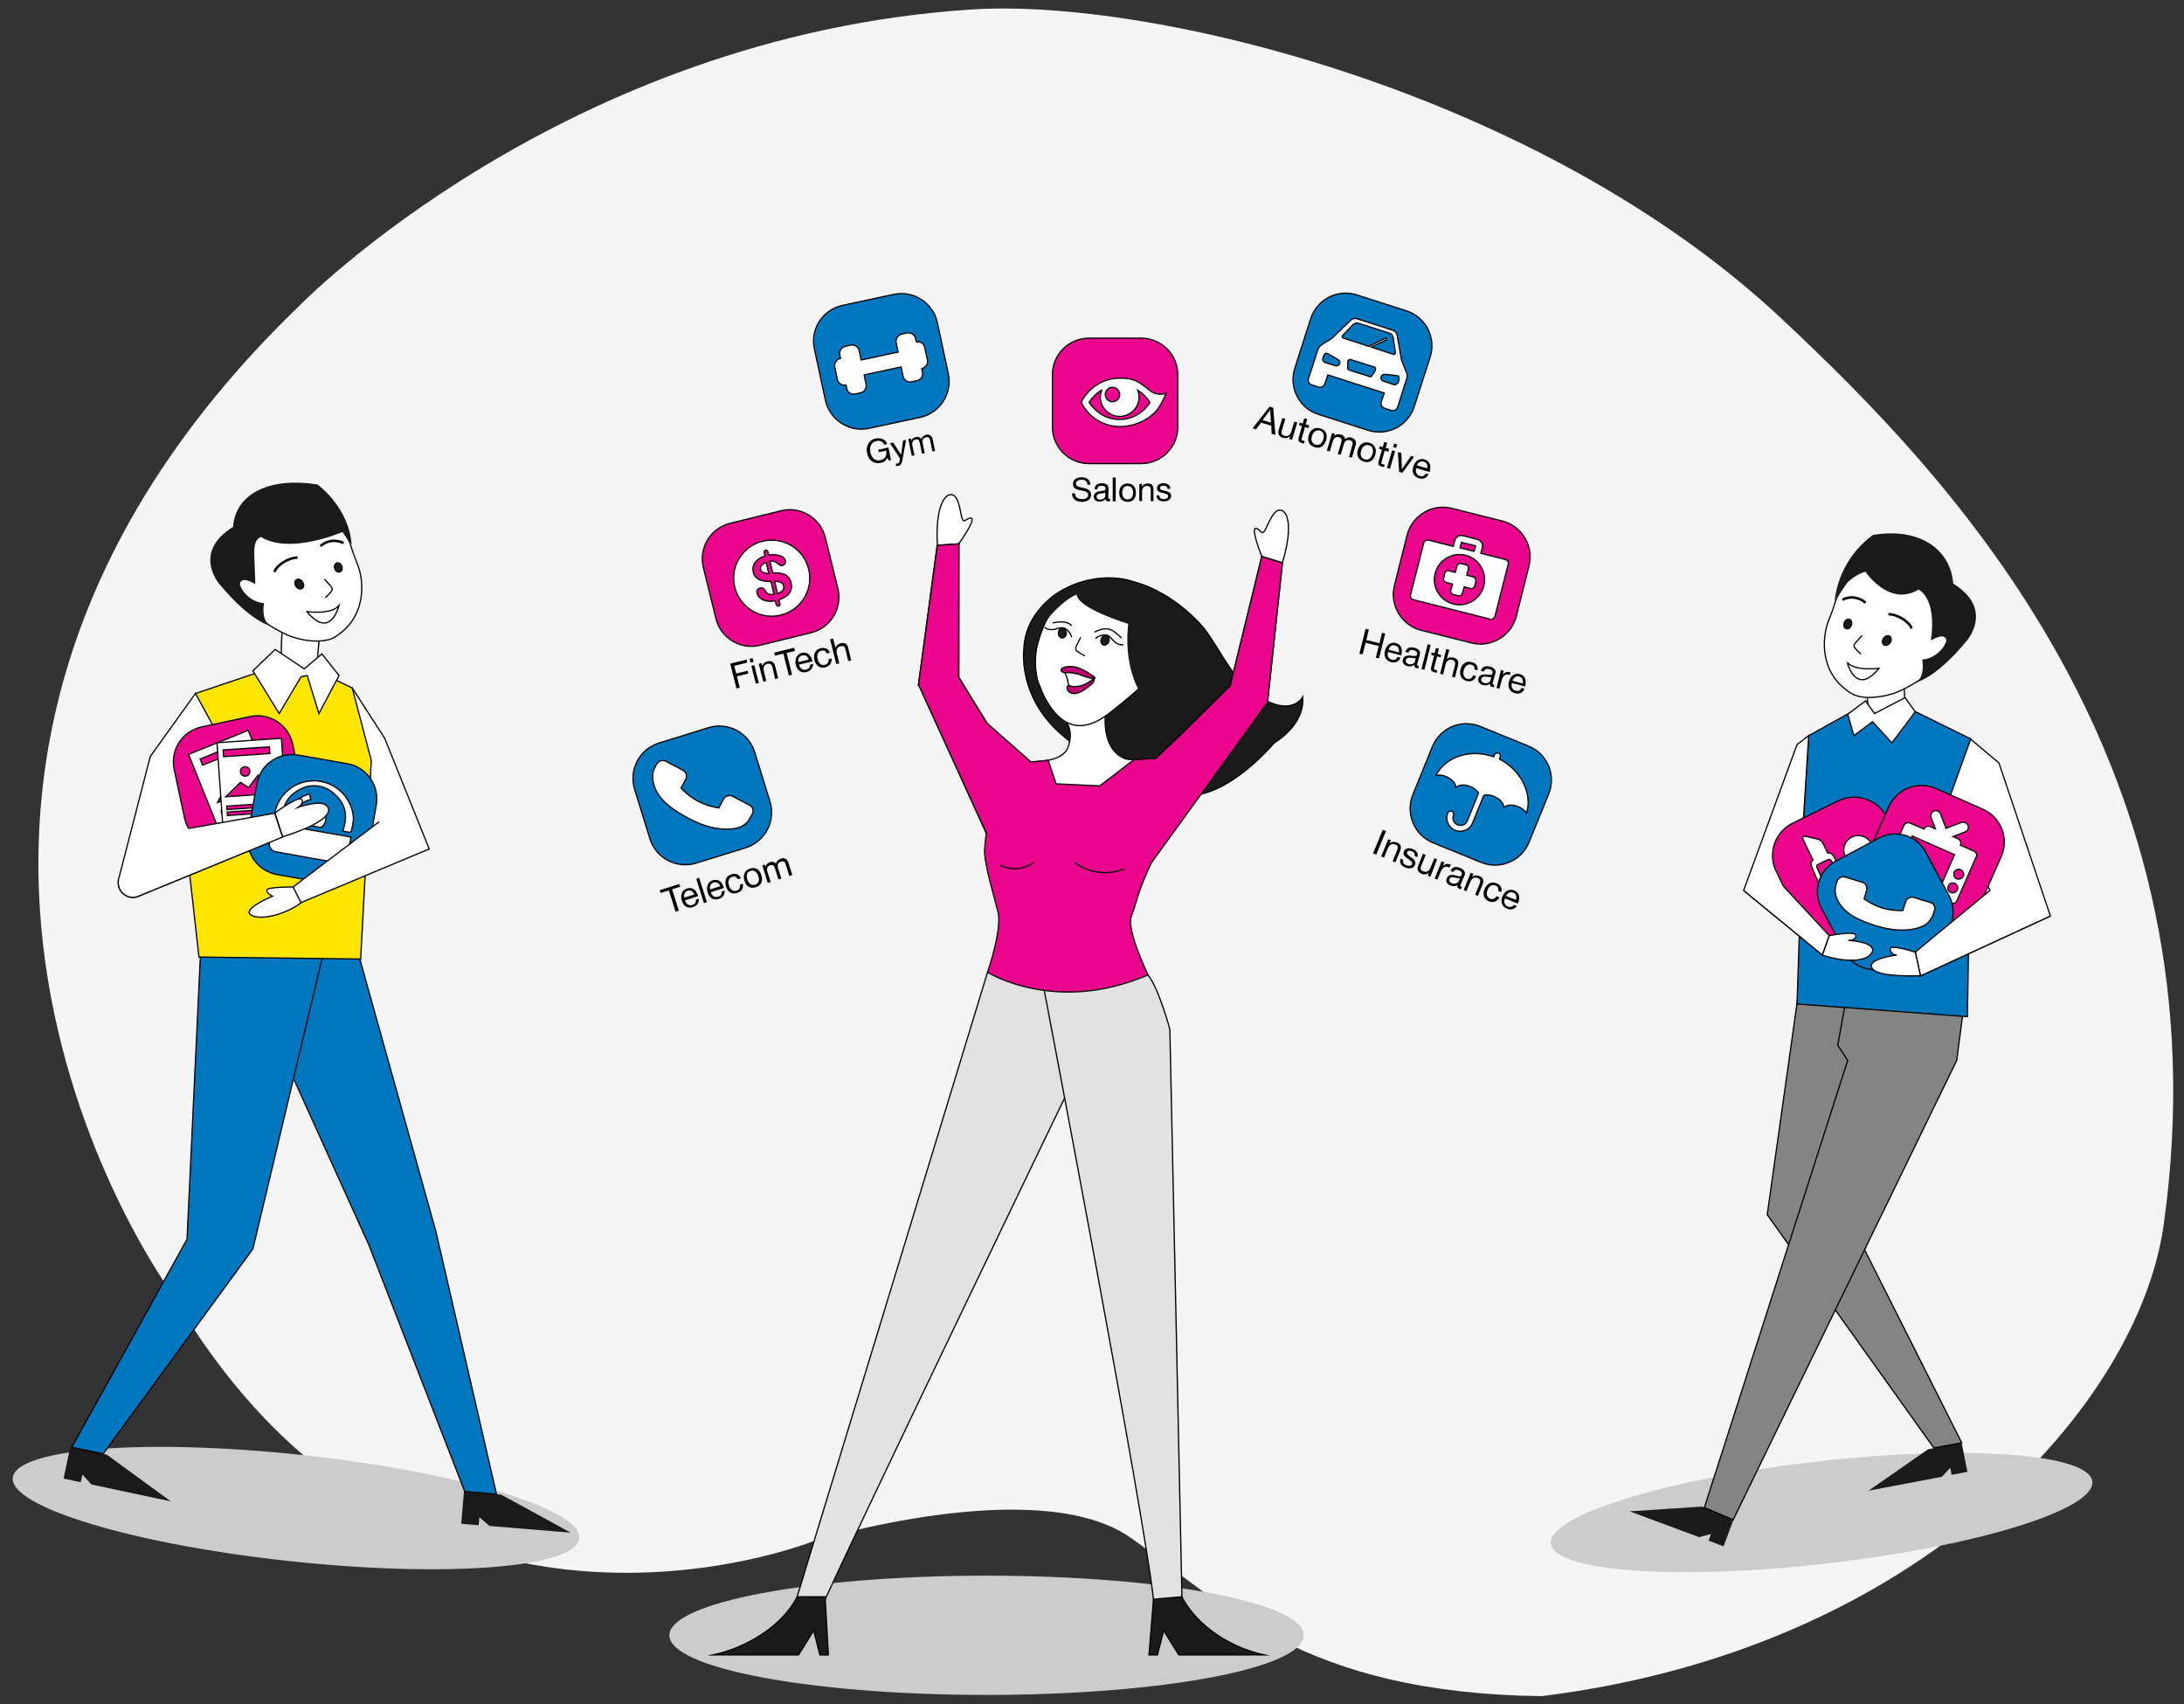 <svg version="1.1" id="Layer_1" xmlns="http://www.w3.org/2000/svg" x="0" y="0" viewBox="0 0 879.3 686" xml:space="preserve"><rect x="0" y="0" width="879.3" height="686" fill="#333333" stroke="none"/><style>.st1{fill:#ccc}.st2,.st3{fill:#0077bf;stroke:#000;stroke-width:.5;stroke-miterlimit:10}.st3{fill:#fff}.st4{enable-background:new}.st5{fill:#eb058c;stroke:#000;stroke-width:.5;stroke-miterlimit:10}.st6{fill:#1a1a1a}.st10,.st11,.st12,.st13,.st8,.st9{fill:#fff;stroke:#000;stroke-miterlimit:10}.st10,.st11,.st12,.st13,.st9{fill:#1a1a1a;stroke-width:.5}.st10,.st11,.st12,.st13{fill:none}.st11,.st12,.st13{fill:#848484}.st12,.st13{fill:#e2e2e2}.st13{fill:#c10072}</style><path d="M620.6 682.7C773.9 663.8 861 564.9 871.1 493.1c26-185-85.5-300.9-154-365C619.6 36.9 463.6-.8 391.4 3.8c-164.9 10.6-270.6 119-270.6 119C-80.9 317 69.1 520.4 69.1 520.4c95.8 165.1 258.1 100 258.1 100s90.7-27.8 128.1-1.4 69.2 62.4 165.3 63.7z" fill="#f5f5f5" id="Layer_7"/><ellipse class="st1" cx="397.2" cy="658.2" rx="127.7" ry="24"/><path class="st2" d="M265.2 299.1l20-6.2c7.8-2.4 16.1 1.9 18.6 9.7l6.2 20c2.4 7.8-1.9 16.1-9.7 18.6l-20 6.2c-7.8 2.4-16.1-1.9-18.6-9.7l-6.2-20c-2.4-7.8 1.9-16.1 9.7-18.6z"/><path class="st3" d="M301.8 324.1l-6.8-3.6c-1.4-.7-3.1-.1-3.8 1.3l-1.8 3.4-.6-.1c-2.7-.5-5.3-1.3-7.7-2.6-2.4-1.3-4.6-2.9-6.5-4.9l-.4-.4 1.2-2.3.6-1.1c.8-1.4.3-3.1-1.1-3.8l-6.8-3.6c-1.4-.7-3.1-.1-3.8 1.3l-1 1.9c-.3.8-.5 1.6-.5 2.5-.1.8 0 1.6.1 2.3 1.1 5.9 5.3 10.2 14.5 15.1 12.7 6.7 20.3 3.5 20.6 3.4.7-.3 1.4-.7 2-1.2.7-.5 1.2-1.2 1.7-1.9l1-1.9c1-1.4.5-3.1-.9-3.8z"/><path d="M273.9 356.9l-3.3 1 2.7 8.6-1.3.5-2.7-8.6-3.3 1-.4-1.1 7.8-2.5.5 1.1z"/><g class="st4"><path d="M279 365.1c-2.1.7-3.8-.3-4.5-2.6-.7-2.3.1-4.3 2.1-4.9 2.3-.7 3.8.8 4.4 2.9l.1.2-5.3 1.7v.1c.5 1.5 1.6 2.2 3 1.7 1-.3 1.4-.9 1.4-2.1l1.1-.4c.2 1.7-.6 2.8-2.3 3.4zm-2.1-6.6c-1.1.4-1.7 1.4-1.4 2.8l4.1-1.3c-.6-1.3-1.6-1.8-2.7-1.5zM284.6 363.1l-1.2.4-3.1-9.8 1.2-.4 3.1 9.8zM289.4 361.8c-2.1.7-3.8-.3-4.5-2.6-.7-2.3.1-4.3 2.1-4.9 2.3-.7 3.8.8 4.4 2.9l.1.2-5.3 1.7v.1c.5 1.5 1.6 2.2 3 1.7 1-.3 1.4-.9 1.4-2.1l1.1-.4c.2 1.7-.6 2.9-2.3 3.4zm-2.1-6.6c-1.1.4-1.7 1.4-1.4 2.8l4.1-1.3c-.5-1.3-1.5-1.8-2.7-1.5zM296.8 359.4c-2.2.7-3.8-.4-4.5-2.6-.7-2.4.1-4.3 2.2-4.9 1.7-.5 3.1 0 3.8 1.6l-1.2.4c-.5-.9-1.3-1.3-2.3-1-1.3.4-1.9 1.8-1.3 3.5.5 1.7 1.7 2.5 3 2.1 1.1-.3 1.6-1.2 1.4-2.4l1.2-.4c.3 1.7-.5 3.2-2.3 3.7zM306.5 352.2c.8 2.4 0 4.2-2.2 4.9-2.2.7-3.9-.3-4.6-2.6-.7-2.3.1-4.2 2.3-4.9s3.8.3 4.5 2.6zm-5.6 1.8c.6 1.7 1.7 2.5 3.1 2.1s1.9-1.7 1.3-3.5c-.5-1.7-1.7-2.5-3.1-2.1s-1.9 1.8-1.3 3.5zM308.2 348.9c.3-1 .9-1.6 1.9-1.9.9-.3 1.7-.1 2.3.6.3-1 .9-1.6 2-2 1.5-.5 2.5.2 3 1.6l1.6 5-1.2.4-1.4-4.5c-.3-1-.7-1.7-2-1.3-1.3.4-1.5 1.5-1.1 2.8l1.3 4-1.2.4-1.4-4.5c-.3-.9-.7-1.6-1.8-1.3-1.6.5-1.6 1.7-1.1 3.1l1.2 3.7-1.2.4-2.2-7.1 1.1-.3.2.9z"/></g><path class="st5" d="M561.4 235.7l5.1-20.3c2-7.9 10.1-12.8 18-10.8l20.3 5.1c7.9 2 12.8 10.1 10.8 18l-5.1 20.3c-2 7.9-10.1 12.8-18 10.8l-20.3-5.1c-7.9-2-12.8-10.1-10.8-18z"/><path class="st3" d="M606.1 225.2l-9.9-2.5.6-2.3c.4-1.5-.5-2.9-2-3.3l-5.8-1.5c-1.5-.4-2.9.5-3.3 2l-.6 2.3-9.9-2.5c-.9-.2-1.8.3-2 1.2l-5.3 20.8c-.2.9.3 1.8 1.2 2l30.8 7.8c.9.2 1.8-.3 2-1.2l5.3-20.8c.3-.9-.3-1.7-1.1-2zm-17.7-6.9l5.7 1.4-.6 2.2-5.7-1.4.6-2.2zm-3.3 24.8c-5.4-1.4-8.7-6.9-7.3-12.3 1.4-5.4 6.9-8.7 12.3-7.3 5.4 1.4 8.7 6.9 7.3 12.3-1.4 5.4-6.9 8.7-12.3 7.3z"/><path class="st3" d="M593.1 232.2l-2.6-.7.7-2.6c.2-.7-.3-1.4-1-1.6l-2-.5c-.7-.2-1.4.3-1.6 1l-.7 2.6-2.6-.7c-.7-.2-1.4.3-1.6 1l-.5 2.1c-.2.7.3 1.4 1 1.6l2.6.7-.7 2.6c-.2.7.3 1.4 1 1.6l2.1.5c.7.2 1.4-.3 1.6-1l.7-2.6 2.6.7c.7.2 1.4-.3 1.6-1l.5-2c.1-.7-.3-1.4-1.1-1.7.1.1 0 .1 0 0z"/><g class="st4"><path d="M555.2 265l-1.3-.3 1.2-4.7-5.3-1.3-1.2 4.7-1.3-.3 2.5-10 1.3.3-1 4.2 5.3 1.3 1-4.2 1.3.3-2.5 10zM560.1 266.5c-2.1-.5-3.1-2.3-2.5-4.6.6-2.3 2.3-3.6 4.3-3.1 2.4.6 2.8 2.7 2.3 4.8v.2l-5.4-1.4v.1c-.4 1.5.2 2.7 1.6 3 1 .3 1.7 0 2.3-1.1l1.2.3c-.8 1.7-2.1 2.2-3.8 1.8zm1.6-6.7c-1.2-.3-2.2.3-2.7 1.7l4.2 1.1c.3-1.5-.3-2.5-1.5-2.8zM571.1 269c-.3 0-.6 0-.8-.1-.7-.2-.9-.6-.8-1.3-.9.6-1.8.8-2.9.5-1.4-.4-2.1-1.4-1.8-2.6.3-1.3 1.4-1.8 3.1-1.6 1.8.2 2.4.4 2.6-.6.2-.8-.3-1.3-1.3-1.6-1.1-.3-1.8 0-2.2 1l-1.2-.3c.4-1.5 1.8-2.2 3.6-1.7 1 .2 1.7.7 2.1 1.3.4.6.2 1.4 0 2-.3 1.1-.6 2.1-.9 3.2-.1.5-.1.7.3.8h.3l-.1 1zm-2.7-4.2c-.9-.1-2.1-.3-2.4.9-.2.7.2 1.3 1.1 1.6 1.1.3 2.4-.2 2.6-1.1l.3-1.3c-.4.1-1 0-1.6-.1zM573.5 269.6l-1.2-.3 2.5-10 1.2.3-2.5 10zM580 264.6l-1.4-.4-1.1 4.2c-.2.7-.3 1.1.5 1.3.2.1.4.1.7.1l-.3 1c-.4-.1-.5-.1-.9-.2-1.8-.5-1.5-1.3-1.1-2.9l1-3.8-1.2-.3.2-1 1.2.3.5-2.1 1.2.3-.5 2.1 1.4.4-.2 1zM582.5 265.3c.7-.7 1.6-.9 2.7-.6 1.7.4 2.2 1.6 1.8 3.1l-1.2 4.9-1.2-.3 1.2-4.7c.2-1 .1-1.8-1.2-2.1-1.5-.4-2.3.6-2.7 2.2l-.9 3.7-1.2-.3 2.5-10 1.2.3-1 3.8zM590.5 274.1c-2.2-.6-3-2.4-2.5-4.6.6-2.4 2.3-3.6 4.5-3 1.8.4 2.6 1.6 2.4 3.3l-1.2-.3c0-1.1-.4-1.8-1.4-2-1.4-.3-2.5.5-3 2.3-.4 1.8.1 3 1.4 3.4 1.1.3 2-.2 2.4-1.4l1.2.3c-.5 1.6-2 2.5-3.8 2zM601.5 276.6c-.3 0-.6 0-.8-.1-.7-.2-.9-.6-.8-1.3-.9.6-1.8.8-2.9.5-1.4-.4-2.1-1.4-1.8-2.6.3-1.3 1.4-1.8 3.1-1.6 1.8.2 2.4.4 2.6-.6.2-.8-.3-1.3-1.3-1.6-1.1-.3-1.8 0-2.2 1l-1.2-.3c.4-1.5 1.8-2.2 3.6-1.7 1 .2 1.7.7 2.1 1.3.4.6.2 1.4 0 2-.3 1.1-.6 2.1-.9 3.2-.1.5-.1.7.3.8h.3l-.1 1zm-2.7-4.2c-.9-.1-2.1-.3-2.4.9-.2.7.2 1.3 1.1 1.6 1.1.3 2.4-.2 2.6-1.1l.3-1.3c-.4.1-1.1 0-1.6-.1z"/></g><path d="M607.9 271.7c-.1 0-.2-.1-.3-.1-2-.5-2.7.9-3.1 2.5l-.8 3.1-1.2-.3 1.8-7.2 1.1.3-.4 1.6c.8-1.1 1.8-1.4 3.1-1l-.2 1.1zM610 279c-2.1-.5-3.1-2.3-2.5-4.6.6-2.3 2.3-3.6 4.3-3.1 2.4.6 2.8 2.7 2.3 4.8v.2l-5.4-1.4v.1c-.4 1.5.2 2.7 1.6 3 1 .3 1.7 0 2.3-1.1l1.2.3c-.8 1.7-2.1 2.3-3.8 1.8zm1.6-6.7c-1.2-.3-2.2.3-2.7 1.7l4.2 1.1c.2-1.5-.3-2.5-1.5-2.8z"/><path class="st5" d="M294.1 210.6l20.3-5c8-2 16 2.9 17.9 10.9l5 20.3c2 8-2.9 16-10.9 17.9l-20.3 5c-8 2-16-2.9-17.9-10.9l-5-20.3c-2-8 2.9-16 10.9-17.9z"/><path class="st3" d="M311.9 234l1.1 4.9c1.5-.4 2.9-1.5 2.5-3.1s-2.2-1.8-3.6-1.8zM306.2 229.1c.3 1.2 1.4 1.7 3.3 1.7l-1-4.4c-1.6.4-2.5 1.6-2.3 2.7z"/><path class="st3" d="M307.2 217.8c-8.2 1.9-13.4 10.2-11.4 18.4 1.9 8.2 10.2 13.4 18.4 11.4 8.2-1.9 13.4-10.2 11.4-18.4-1.9-8.2-10.1-13.3-18.4-11.4zm6.4 23.6l.4 1.5c.2.4 0 .8-.4 1s-.8 0-1-.4c0-.1 0-.2-.1-.2l-.4-1.5c-4.2.9-6.9-1.1-7.3-3.1-.3-.8.2-1.6.9-1.9.1 0 .2-.1.3-.1 2.8-.6 1.4 3.3 5.6 2.5l-1.2-5.2c-3.8.2-6.4-.9-7.1-3.6-.8-3.4 1.6-5.7 4.7-6.6l-.3-1.3c-.2-.4 0-.8.4-1s.8 0 1 .4c0 .1 0 .2.1.2l.3 1.3c1.9-.4 6.2-.1 6.7 2.3.2.8-.3 1.6-1.1 1.9h-.1c-1.6.4-2.2-2.3-5-1.7l1.1 4.7c3.4-.1 6.5.2 7.4 4 .8 3.4-1.2 5.6-4.9 6.8z"/><g class="st4"><path d="M300.8 266.7l-5.2 1.3.8 3.1 4.6-1.1.3 1.1-4.6 1.1 1.1 4.6-1.3.3-2.5-10 6.6-1.6.2 1.2zM303.4 266.4l-1.2.3-.4-1.5 1.2-.3.4 1.5zm2.1 8.5l-1.2.3-1.8-7.2 1.2-.3 1.8 7.2zM306.9 268.1c.4-1 1-1.7 2.1-1.9 1.8-.4 2.7.4 3.1 2l1.2 4.8-1.2.3-1-4.3c-.3-1.2-.6-2.1-2.1-1.8-1.6.4-1.8 1.7-1.4 3.1l.9 3.8-1.2.3-1.8-7.2 1.1-.3.3 1.2z"/></g><path d="M320.1 262l-3.4.8 2.2 8.8-1.3.3-2.2-8.8-3.4.8-.3-1.2 8-2 .4 1.3z"/><g class="st4"><path d="M324.7 270.5c-2.1.5-3.8-.6-4.3-2.9-.6-2.3.4-4.3 2.4-4.8 2.4-.6 3.7 1.1 4.3 3.2v.2l-5.4 1.3v.1c.4 1.5 1.5 2.3 2.9 1.9 1-.3 1.5-.8 1.6-2l1.2-.3c-.1 1.7-1 2.8-2.7 3.3zm-1.7-6.7c-1.2.3-1.8 1.3-1.6 2.7l4.2-1c-.4-1.4-1.4-2-2.6-1.7zM332.3 268.6c-2.2.6-3.8-.7-4.4-2.9-.6-2.4.4-4.3 2.5-4.8 1.8-.4 3.1.2 3.7 1.8l-1.2.3c-.5-1-1.2-1.4-2.2-1.1-1.4.3-2 1.6-1.5 3.4.4 1.8 1.5 2.6 2.9 2.3 1.1-.3 1.6-1.1 1.5-2.3l1.2-.3c.2 1.7-.7 3.1-2.5 3.6zM336.4 260.7c.3-.9 1-1.5 2.1-1.8 1.7-.4 2.7.4 3 1.9l1.2 5-1.2.3-1.1-4.7c-.2-1-.7-1.6-2-1.3-1.5.4-1.8 1.6-1.4 3.2l.9 3.7-1.2.3-2.5-10 1.2-.3 1 3.7z"/></g><path class="st2" d="M568.8 319.9l7.9-19.4c3.1-7.6 11.7-11.2 19.3-8.1l19.4 7.9c7.6 3.1 11.2 11.7 8.1 19.3l-7.9 19.4c-3.1 7.6-11.7 11.2-19.3 8.1l-19.4-7.9c-7.5-3.1-11.1-11.7-8.1-19.3z"/><path class="st3" d="M614.6 327.3c-.8-1.2-2-2.1-3.3-2.6-2.4-1-4.7-.8-5.7.3l-.2-.1c.1-1.5-1.5-3.3-3.8-4.3-1.3-.6-2.8-.8-4.2-.5l-4.5 11.1c-1.1 2.8-4.3 4.1-7 3-2.8-1.1-4.1-4.3-3-7 .2-.6.9-.9 1.6-.7.6.2.9.9.7 1.6-.6 1.5.1 3.3 1.7 3.9 1.5.6 3.3-.1 3.9-1.7l4.5-11.1c-.8-1.2-2-2.1-3.3-2.6-2.4-1-4.7-.8-5.7.4l-.2-.1c.1-1.5-1.5-3.3-3.8-4.3-1.3-.6-2.8-.8-4.2-.5 3.9-7.6 13.9-10.8 23.3-7.5l.3-.8c.2-.6.9-.9 1.6-.7.6.2.9.9.7 1.6l-.3.8c8.5 4.4 13.4 13.7 10.9 21.8z"/><g class="st4"><path d="M554.1 344l-1.3-.5 3.9-9.5 1.3.5-3.9 9.5zM559.5 339.4c.9-.6 1.8-.7 2.9-.3 1.7.7 1.9 1.9 1.3 3.4l-1.9 4.6-1.1-.5 1.7-4.1c.4-1.1.8-2.1-.7-2.6-1.5-.6-2.4.3-3 1.7l-1.5 3.6-1.1-.5 2.8-6.9 1.1.4-.5 1.2zM569.5 344.5c.3-.9-.2-1.5-1.2-1.9-.9-.4-1.6-.2-1.8.4-.3.8.5 1.3 1.4 1.9 1.1.7 2.4 1.7 1.8 3.2-.5 1.3-2 1.8-3.8 1.1-1.9-.8-2.6-2-2-3.6l1.1.5c-.4 1.1.2 1.8 1.3 2.2 1 .4 1.9.2 2.2-.5.3-.8-.4-1.2-1.3-1.9-1.1-.8-2.6-1.6-2-3.2.5-1.2 1.9-1.6 3.5-1s2.5 1.9 1.9 3.3l-1.1-.5zM575.9 352.9l-1.1-.4.4-1.1c-1 .6-1.9.7-2.9.3-1.4-.6-2-1.8-1.3-3.3l1.9-4.8 1.1.5-1.8 4.4c-.4 1-.4 1.8.8 2.2 1.5.6 2.5-.2 3-1.7l1.5-3.6 1.1.5-2.7 7zM583.6 349.2c-.1-.1-.2-.1-.3-.1-1.9-.8-2.8.5-3.4 2.1l-1.2 2.9-1.1-.5 2.8-6.9 1.1.4-.6 1.5c1-1 2-1.1 3.2-.6l-.5 1.2zM588.2 357.9c-.3 0-.6-.1-.8-.2-.6-.3-.8-.8-.6-1.4-1 .5-1.9.5-2.9.1-1.4-.6-1.9-1.6-1.4-2.9.5-1.2 1.6-1.6 3.3-1.2 1.7.5 2.3.7 2.7-.2.3-.7-.1-1.4-1.1-1.8-1.1-.4-1.8-.3-2.3.7l-1.1-.5c.6-1.5 2.1-1.9 3.8-1.2.9.4 1.6.9 1.9 1.6.3.7 0 1.4-.3 2-.4 1-.9 2-1.3 3.1-.2.5-.2.7.2.9.1 0 .2.1.3.1l-.4.9zm-2.1-4.6c-.9-.2-2-.6-2.5.5-.3.7.1 1.4.9 1.7 1.1.4 2.4.1 2.8-.8l.5-1.3c-.5.3-1.1.1-1.7-.1zM592.7 352.9c.9-.6 1.8-.7 2.9-.3 1.7.7 1.9 1.9 1.3 3.4l-1.9 4.6-1.1-.5 1.7-4.1c.4-1.1.8-2.1-.7-2.6-1.5-.6-2.4.3-3 1.7l-1.5 3.6-1.1-.5 2.8-6.9 1.1.4-.5 1.2zM599.5 362.8c-2.1-.9-2.7-2.8-1.8-4.9.9-2.3 2.8-3.2 4.8-2.4 1.7.7 2.4 2 1.9 3.6l-1.2-.5c.2-1.1-.2-1.8-1.1-2.2-1.3-.5-2.6.2-3.2 1.8-.7 1.7-.3 3 1 3.5 1 .4 2 .1 2.6-1l1.2.5c-.9 1.6-2.4 2.3-4.2 1.6zM606.7 365.7c-2-.8-2.7-2.7-1.8-4.9.9-2.2 2.8-3.2 4.7-2.4 2.3.9 2.4 3.1 1.6 5.1l-.1.2-5.2-2.1v.1c-.6 1.5-.1 2.7 1.2 3.2 1 .4 1.7.2 2.5-.7l1.1.5c-1 1.3-2.4 1.7-4 1zm2.5-6.4c-1.1-.5-2.2 0-2.9 1.3l4 1.6c.5-1.4.1-2.5-1.1-2.9z"/></g><path class="st2" d="M521.3 148.2l6.4-19.9c2.5-7.8 10.8-12.1 18.6-9.6l19.9 6.4c7.8 2.5 12.1 10.8 9.6 18.6l-6.4 19.9c-2.5 7.8-10.8 12.1-18.6 9.6l-19.9-6.4c-7.8-2.4-12.1-10.8-9.6-18.6z"/><path class="st3" d="M566.3 150l-2-4.9-1.8-10.2c-.2-.9-.8-1.7-1.8-2l-14.3-4.6c-.9-.3-1.9-.1-2.6.6l-7.5 7.2-4.4 2.8c-.7.6-1.3 1.4-1.5 2.3l-3.6 11.2c-.3 1 .2 2.2 1.3 2.5l2.8.9c1 .3 2.1-.2 2.5-1.3l1.2-3.6 22.7 7.3-1.2 3.6c-.3 1 .2 2.1 1.3 2.5l2.8.9c1 .3 2.2-.2 2.5-1.3l3.6-11.3c.3-.8.3-1.7 0-2.6zm-25.8-14.9l4.2-4.4c.6-.6 1.4-.8 2.2-.6l12.5 4c.8.2 1.4.9 1.5 1.7l.9 6.1c0 .2-.1.5-.2.6-.2.2-.4.2-.7.1l-8.8-2.9 6-2.9c.2-.1.3-.3.2-.5s-.3-.3-.5-.2l-6.7 3.3-10.2-3.3c-.4-.1-.6-.5-.5-.9-.1 0 0-.1.1-.1zm-2.9 12.1l-4.1-1.3c-.7-.2-1.2-1-.9-1.8.2-.8.9-2.3 1.6-1.9 1.1.5 3.2 1.8 4.3 2.4.7.3 1.1 1 .9 1.8-.3.6-1.1 1-1.8.8zm14.7 4.1c-.2.3-.5.4-.8.3l-8.4-2.7c-.3-.1-.5-.4-.5-.7 0-1 0-1.9.1-2.9.2-.5.7-.7 1.1-.6l9.4 3c.5.1.7.6.6 1.1-.4.9-.9 1.7-1.5 2.5zm8.8 3.5l-4.1-1.4c-.7-.2-1.2-1-.9-1.8.2-.7.9-1 1.8-.9 1.2.2 3.7.3 4.9.6.8.2.4 1.8.2 2.5-.3.7-1.1 1.2-1.9 1 0-.1 0-.1 0 0z"/><g class="st4"><path d="M513.5 175l-1.5-.4-.2-3.3-4.1-1.2-2 2.7-1.4-.4 6.8-8.7 1.5.4.9 10.9zm-2.1-10l-3.1 4.1 3.4 1-.3-5.1zM520.2 177l-1.1-.3.3-1.1c-.9.7-1.8.9-2.9.6-1.5-.4-2.1-1.6-1.7-3.1l1.5-4.9 1.2.4-1.4 4.6c-.3 1-.2 1.8 1 2.2 1.6.5 2.4-.5 2.9-2l1.1-3.7 1.2.3-2.1 7zM526.8 172.3l-1.4-.4-1.2 4.2c-.2.7-.4 1 .5 1.3.2.1.4.1.6.1l-.3 1c-.4-.1-.5-.1-.9-.2-1.8-.5-1.4-1.4-1-3l1.1-3.8-1.2-.4.3-1 1.2.4.6-2.1 1.2.3-.6 2.1 1.4.4-.3 1.1zM533.9 177.2c-.7 2.4-2.4 3.5-4.6 2.8-2.2-.7-3.1-2.5-2.4-4.8s2.5-3.4 4.6-2.8c2.3.7 3.1 2.4 2.4 4.8zm-5.7-1.7c-.5 1.8 0 3 1.5 3.5 1.4.4 2.5-.4 3.1-2.2.5-1.7 0-3-1.4-3.5-1.5-.3-2.7.5-3.2 2.2zM537.2 175.4c.9-.6 1.6-.8 2.7-.5 1 .3 1.5.9 1.6 1.8.9-.6 1.7-.9 2.7-.5 1.5.4 2 1.6 1.6 3l-1.5 5-1.2-.3 1.3-4.5c.3-1 .4-1.8-.9-2.2-1.3-.4-2.1.4-2.5 1.7l-1.2 4.1-1.2-.3 1.4-4.6c.3-.9.3-1.7-.8-2.1-1.6-.5-2.3.6-2.7 1.9l-1.1 3.8-1.2-.3 2.1-7.1 1.1.3-.2.8zM553.7 183c-.7 2.4-2.4 3.5-4.6 2.8-2.2-.7-3.1-2.5-2.4-4.8s2.5-3.4 4.6-2.8c2.2.7 3.1 2.5 2.4 4.8zm-5.7-1.6c-.5 1.8 0 3 1.5 3.5 1.4.4 2.5-.4 3.1-2.2.5-1.7 0-3-1.4-3.5-1.5-.4-2.7.5-3.2 2.2zM558.9 181.8l-1.4-.4-1.2 4.2c-.2.7-.4 1 .5 1.3.2.1.4.1.7.1l-.3 1c-.4-.1-.5-.1-.9-.2-1.8-.5-1.4-1.4-1-3l1.1-3.8-1.2-.4.3-1 1.2.4.6-2.1 1.2.3-.6 2.1 1.4.4-.4 1.1zM559.6 188.7l-1.2-.4 2.1-7.1 1.2.4-2.1 7.1zm2.5-8.4l-1.2-.4.4-1.4 1.2.4-.4 1.4zM564.2 182.3l.2 6.6 3.7-5.4 1.2.4-4.7 6.4-1.3-.4-.5-7.9 1.4.3zM571.3 192.5c-2.1-.6-3-2.4-2.3-4.7s2.5-3.5 4.5-2.9c2.4.7 2.7 2.8 2.1 4.9v.2l-5.4-1.6v.1c-.5 1.5.1 2.7 1.5 3.1 1 .3 1.7 0 2.4-1l1.1.3c-.9 1.5-2.2 2.1-3.9 1.6zm1.9-6.7c-1.1-.3-2.2.2-2.8 1.5l4.2 1.2c.3-1.3-.2-2.3-1.4-2.7z"/></g><path class="st5" d="M423.7 171.8v-20.9c0-8.2 6.6-14.8 14.8-14.8h20.9c8.2 0 14.8 6.6 14.8 14.8v20.9c0 8.2-6.6 14.8-14.8 14.8h-20.9c-8.2 0-14.8-6.6-14.8-14.8z"/><path class="st3" d="M450.9 152.2c-6.6 0-12.7 3.8-15.6 9.7 2.9 6 8.9 9.8 15.6 9.8 5.6 0 11.9-2.7 15.1-6.9 1.4-2 2.6-4.2 3.4-6.5-2.1.7-4.4.4-6.2-.9-4.8-4-6.8-5.2-12.3-5.2zm7.6 5.2c1.8 1.2 3.4 2.8 4.5 4.6-1.2 1.8-2.7 3.4-4.6 4.6-4.7 3-10.7 3-15.4-.1-1.8-1.2-3.4-2.8-4.5-4.6 1.2-1.8 2.7-3.4 4.6-4.6l.4-.2c-.3.9-.5 1.8-.5 2.7 0 4.3 3.5 7.8 7.8 7.8s7.8-3.5 7.8-7.8c0-.9-.2-1.8-.5-2.7l.4.3zm-7.7 1.4c0 1.6-1.3 2.9-2.9 2.9s-2.9-1.3-2.9-2.9c0-1.6 1.3-2.9 2.9-2.9 1.6 0 2.9 1.3 2.9 2.9z"/><g class="st4"><path d="M437.8 195c-.1-1.4-1-1.9-2.4-1.9s-2.2.6-2.2 1.6c0 1.1 1.1 1.3 2.6 1.6 1.6.3 3.5.8 3.5 2.8 0 2.1-1.9 2.9-3.7 2.9-2.3 0-4-1.1-4-3.4h1.2c.1 1.7 1.3 2.3 2.9 2.3 1.1 0 2.4-.4 2.4-1.7 0-1.2-1.2-1.5-2.8-1.8-1.5-.3-3.3-.6-3.3-2.6s1.7-2.7 3.5-2.7c2 0 3.4.9 3.5 3h-1.2v-.1zM446.9 201.7c-.2.1-.5.1-.8.1-.6 0-1-.4-1-1-.7.8-1.4 1.1-2.5 1.1-1.4 0-2.2-.8-2.2-2s.8-2 2.5-2.2 2.2-.2 2.2-1.1c0-.7-.6-1.1-1.6-1.1-1.1 0-1.6.4-1.7 1.4h-1.1c0-1.5 1.1-2.4 2.9-2.4.9 0 1.7.2 2.2.7s.5 1.2.5 1.8c0 1-.1 2.1-.1 3.1 0 .5.1.7.5.7h.3l-.1.9zm-3.4-3.1c-.8.1-2 .2-2 1.3 0 .7.5 1.2 1.4 1.2 1.1 0 2.1-.7 2.1-1.6v-1.3c-.4.3-1 .3-1.5.4zM449.2 201.8H448v-9.6h1.2v9.6zM457.3 198.3c0 2.4-1.2 3.7-3.3 3.7-2.1 0-3.4-1.4-3.4-3.7s1.3-3.7 3.4-3.7 3.3 1.4 3.3 3.7zm-5.5 0c0 1.7.8 2.7 2.2 2.7 1.3 0 2.2-1 2.2-2.7s-.8-2.7-2.2-2.7c-1.4 0-2.2 1-2.2 2.7zM459.7 195.9c.6-.8 1.3-1.3 2.4-1.3 1.7 0 2.3.9 2.3 2.5v4.6h-1.1v-4.1c0-1.1-.1-2-1.5-2-1.5 0-2 1.1-2 2.5v3.6h-1.1v-6.9h1.1l-.1 1.1zM470.1 196.8c-.1-.9-.7-1.3-1.7-1.3-.9 0-1.4.4-1.4.9 0 .8.9.9 1.8 1.1 1.2.3 2.7.6 2.7 2.1 0 1.3-1.1 2.2-2.9 2.2-1.9 0-2.9-.8-3-2.4h1.1c.1 1 .8 1.5 1.9 1.5 1 0 1.7-.5 1.7-1.2 0-.8-.8-.9-1.7-1.2-1.2-.3-2.8-.4-2.8-2 0-1.2 1-2 2.6-2s2.8.8 2.8 2.2l-1.1.1z"/></g><path class="st2" d="M339.3 122.9l20.5-4.4c8-1.7 15.9 3.4 17.6 11.4l4.4 20.5c1.7 8-3.4 15.9-11.4 17.6l-20.5 4.4c-8 1.7-15.9-3.4-17.6-11.4l-4.4-20.5c-1.8-8 3.3-15.9 11.4-17.6z"/><path class="st3" d="M368.9 137.6l-.3-1.4c-.3-1.5-1.9-2.5-3.4-2.2l-2.2.5c-1.5.3-2.5 1.9-2.2 3.4l.8 3.8-14.9 3.2-.8-3.8c-.3-1.5-1.8-2.5-3.4-2.2l-2.2.5c-1.5.3-2.5 1.8-2.2 3.4l.3 1.4c-1.6.4-2.6 1.9-2.3 3.5l1 5c.4 1.6 1.9 2.6 3.5 2.3l.3 1.4c.3 1.5 1.8 2.5 3.4 2.2l2.2-.5c1.5-.3 2.5-1.9 2.2-3.4l-.8-3.8 14.9-3.2.8 3.8c.3 1.5 1.8 2.5 3.4 2.2l2.2-.5c1.6-.3 2.5-1.9 2.2-3.4l-.3-1.4c1.6-.4 2.6-1.9 2.3-3.5l-1.1-5c-.2-1.6-1.8-2.6-3.4-2.3z"/><g class="st4"><path d="M358.7 185.2l-.8.2-.6-1.1c-.6 1.1-1.4 1.8-2.7 2-2.7.6-4.9-1-5.5-3.9-.6-2.7.6-5.3 3.5-5.9 1.9-.4 4 .3 4.6 2.2l-1.2.3c-.4-1.2-1.7-1.8-3.1-1.5-2 .4-3 2.2-2.5 4.6.5 2.3 2.1 3.6 4.1 3.1 2-.4 2.6-2 2.3-3.8l-3 .6-.2-1 4.1-.9 1 5.1zM363.3 185.2c-.2 1-.4 2-1.6 2.3-.3.1-.6.1-.9.1l-.2-1h.8c.4-.1.6-.4.7-.7l.3-1.3-4.1-6.2 1.3-.3 3.2 5 .8-5.8 1.2-.2-1.5 8.1zM366.8 177.5c.4-.9 1-1.4 2-1.6.9-.2 1.6 0 2.1.8.4-.9 1-1.4 2-1.7 1.4-.3 2.3.4 2.6 1.8l1 4.7-1.1.2-.9-4.3c-.2-1-.5-1.7-1.7-1.4-1.3.3-1.6 1.2-1.3 2.5l.8 3.9-1.1.2-.9-4.4c-.2-.9-.5-1.6-1.6-1.3-1.5.3-1.6 1.5-1.3 2.8l.8 3.6-1.1.2-1.4-6.8 1.1-.2v1z"/></g><ellipse transform="rotate(-83.881 119.186 607.009)" class="st1" cx="119.2" cy="607" rx="21.5" ry="114.7"/><path class="st6" d="M28.3 582.4l-2.7 12.7 6.9 1.5.7-3.1 3.6 4 32 6.8L43 585.5zM186.8 600.3l-1.1 13 7 .6.3-3.2 4.1 3.5 32.7 2.7-28-15.3z"/><path class="st2" d="M143.5 381.1l32 114.6 24.4 105.7-12.8-1.1-38.5-99-54.4-120.2z"/><path class="st2" d="M130.8 381.1l-29 121.6-60.3 82.5-12.6-2.7 46.4-83.7L80.9 380z"/><path class="st3" d="M138.1 352.3l-24.3-60.2 28-15.2 13.1 20.3 17.9 44.5z"/><path fill="#ffe600" stroke="#000" stroke-width=".5" stroke-miterlimit="10" d="M145.2 386l4.3-79.9-7.7-29.2-14.4-6.9h-21.6l-27 9.1-6.7 34.7 8 71.4z"/><path class="st3" d="M78.7 279.1l-18.2 25.4-12.7 49.2c-.8 3.2 1 6.4 4.2 7.3 1.3.3 2.6.3 3.8-.3l58-23.8-3.2-9.6-34.4 6.1 6-11.6 6.1-25.1-9.6-17.6z"/><path class="st5" d="M81.1 292.6l19.7-4.2c7.7-1.6 15.3 3.3 17 11l4.2 19.7c1.6 7.7-3.3 15.3-11 17l-19.7 4.2c-7.7 1.6-15.3-3.3-17-11l-4.2-19.7c-1.6-7.7 3.3-15.3 11-17z"/><path transform="rotate(-21.952 94.14 314.249)" class="st3" d="M81.2 297.6h25.9v33.3H81.2z"/><path transform="rotate(-21.952 89.748 303.251)" class="st5" d="M80.4 301.9h18.7v2.7H80.4z"/><path transform="rotate(-21.952 97.942 323.597)" class="st5" d="M88.6 322.9h18.7v1.4H88.6z"/><path transform="rotate(-21.952 98.848 325.907)" class="st5" d="M89.5 325.2h18.7v1.4H89.5z"/><path class="st5" d="M87.6 323l3.7-7.3 3.8 1 2.1-5.9 8.2 5.1z"/><circle class="st5" cx="91.8" cy="310.9" r="1.9"/><path transform="rotate(-4.003 101.51 314.725) scale(1)" class="st3" d="M88.5 298h26v33.4h-26z"/><path transform="matrix(.998 -.066 .066 .998 -19.68 7.174)" class="st5" d="M89.8 301.2h18.7v2.7H89.8z"/><path transform="matrix(.998 -.066 .066 .998 -21.12 7.314)" class="st5" d="M91.2 323.8h18.7v1.4H91.2z"/><path transform="matrix(.998 -.066 .066 .998 -21.277 7.332)" class="st5" d="M91.4 326.2h18.7v1.4H91.4z"/><path class="st5" d="M90.9 320.7l5.9-5.8 3.3 2.1 3.8-5 6.2 7.4z"/><circle class="st5" cx="98.7" cy="310.5" r="1.9"/><path class="st2" d="M99.9 335.4l3.5-19.9c1.4-7.8 8.8-12.9 16.6-11.6l19.9 3.5c7.8 1.4 12.9 8.8 11.6 16.6l-3.5 19.9c-1.4 7.8-8.8 12.9-16.6 11.6l-19.9-3.5c-7.8-1.4-13-8.8-11.6-16.6z"/><g id="YsoBdv.tif"><path class="st3" d="M141.3 336.9c-.5 2.8-.9 5.5-1.5 8.2-.4 1.6-2 2.5-3.6 2.2-3.1-.5-6.2-1.1-9.3-1.6l-15.5-2.8c-1.7-.1-3.1-1.6-3-3.3 0-.3.1-.5.1-.8.4-2.5.9-4.9 1.3-7.4l31.5 5.5zM113.6 330.2c-1-.2-1.9-.3-2.8-.5-.2-.1-.4-.3-.4-.6.6-8.8 8.3-15.4 17.1-14.8 8 .6 14.3 7 14.8 15-.1 1.8-.4 3.5-.9 5.3-.1.2-.3.4-.6.4-.9-.1-1.8-.3-2.8-.5 2.2-6 1.2-11.2-3.8-15.3-3.8-3.3-9.2-3.9-13.6-1.4-4.8 2.5-7.1 6.8-7 12.4z"/><path class="st3" d="M125.8 332.4c-1-.2-1.9-.3-2.8-.5-.4-.1-.7-.3-.9-.6-.8-1.8-.5-3.9.8-5.3 1.4-1.4 3.6-1.8 5.5-1 1.8.8 2.9 2.6 2.8 4.5 0 1.2-.5 2.3-1.3 3.1-.3.3-.8.4-1.2.4-1-.2-1.9-.4-2.9-.6zm-1-3.4c-.2.9.4 1.7 1.3 1.9.9.2 1.7-.4 1.9-1.3s-.4-1.7-1.3-1.9c-.9-.2-1.7.4-1.9 1.3 0-.1 0 0 0 0zM119.6 325.6l-1.8-1.2c1.5-2.4 4-4.2 6.8-4.8l.5 2.2c-2.3.5-4.2 1.9-5.5 3.8z"/></g><path class="st3" d="M47.8 353.7c-.8 3.2 1 6.4 4.2 7.3 1.3.3 2.6.3 3.8-.3l58-23.8-3.2-9.6-34.4 6.1M113.8 267.4c-1.2-1.6 0-17.3 0-17.3h15.3l-1.7 19.9s-10.5 1.6-13.6-2.6z"/><path class="st3" d="M110.8 261.4l-9 8.6 10.6 17.2 8.8-14.8 2.5-.5 4.7 15.3 8.1-15.3-6.9-8.7-7.1 6z"/><g id="Layer_9"><path class="st3" d="M143.8 226.8c-3-7.4-2.2-7.6-4.3-10.8-3.4-5.4-7.3-11.1-13.3-13.5-3.5-1.1-7.1-1.7-10.7-1.5-2.7-.2-5.4.1-8 .8-2.2.7-4.2 1.8-5.9 3.2-5.1 3.9-8.6 9.4-9.9 15.7-3.1 16.6 10.8 28.9 24 34.9 5 2.2 13.8 3.6 18.6 1.1 13.4-7.8 12.5-22.8 9.5-29.9z"/><path class="st8" d="M119.8 224.4c-3.9.1-8.6 3.3-9.3 5.8M138.3 218.6c-3-1.6-6.7-1.1-9.3 1.2"/><path class="st3" d="M131 240.6c.8-.8 1.6-1.6 2.3-2.4.2-.2.3-.4.4-.7.2-.6-.3-1.3-.7-1.8l-2.4-2.6"/><ellipse transform="rotate(-35.055 120.497 235.1)" class="st9" cx="120.5" cy="235.1" rx="1.6" ry="2.1"/><ellipse transform="rotate(-19.387 136.21 228.392)" class="st9" cx="136.2" cy="228.4" rx="1.5" ry="1.9"/><path class="st6" d="M102.8 235.1s-5.5-3.5-6.2-.2c-.2 1.1 2.9 7.2 9.7 7.9 0 0-1.4 6.9 2.6 9.1 0 0-7.7-1.4-20.4-16.6 0 0-11.5-12.8 5.3-23.2 1.1-13.9 15.4-20.1 34-17.1 0 0 12.6 8.9 13.8 24.2l-3.7-5.1s-21.1 9.3-32.9 2c-3.7 2-2.5 5.8-2.2 19z"/></g><path class="st10" d="M123.6 246.2s9.9 1.3 12.9-2.5c0 0-3.4 14.1-12.9 2.5z"/><path class="st3" d="M110.7 327.2s9.3-6.9 10.7-5.5-1.3 3.2-1.3 3.2 7.8-2.6 10.5-1.2c3.5 1.8 3.3 6.8-16.8 13.1l-3.1-9.6zM172.8 341.7l-51.6 21.6-3.2-6.3 34.7-26.3M118 357s-10.6-.1-10.6 1.3 2.3 2.4 2.3 2.4-12.2 5.1-8.8 7.5 13.5.2 20.3-4.8L118 357z"/><ellipse transform="rotate(-6.552 733.402 608.802)" class="st1" cx="733.4" cy="608.8" rx="109.7" ry="20.6"/><path class="st6" d="M789.8 580.8l2.3 11.6-6.4 1.2-.5-2.8-3.4 3.6-29.5 5.6 24-16.7zM698.1 611.2l-4.2 11.2-6-2.3 1-2.7-4.8 1.3-28-10.4 29.1-1.9z"/><path class="st11" d="M725.5 389.7l-14 99.2 67.1 93.9 11.2-2.1-45.9-91.2 15.8-96.7z"/><path class="st11" d="M792.1 393.8l-4.3 33-90 184.9-11.6-4.9 57.7-180-4-6.1 4-22.2z"/><path class="st3" d="M766.4 290.2c1.2-1.6 0-17.4 0-17.4h-15.3l1.7 19.9c0 .1 10.5 1.7 13.6-2.5z"/><g id="Layer_9-2"><path class="st3" d="M736.3 249.6c3-7.4 2.2-7.6 4.3-10.9 3.5-5.4 7.3-11.1 13.3-13.5 3.5-1.1 7.1-1.6 10.8-1.5 2.7-.2 5.4.1 8 .8 2.2.7 4.2 1.8 6 3.2 5.1 3.9 8.6 9.5 9.9 15.7 3.1 16.7-10.8 28.9-24.1 34.9-5 2.2-13.8 3.6-18.6 1.1-13.5-7.8-12.5-22.7-9.6-29.8z"/><path class="st8" d="M760.3 247.2c3.9.1 8.7 3.3 9.3 5.8M741.8 241.4c3-1.6 6.7-1.1 9.3 1.2"/><path class="st3" d="M749.2 263.3c-.8-.8-1.6-1.6-2.3-2.4-.2-.2-.3-.4-.4-.7-.2-.6.3-1.3.8-1.8l2.4-2.6"/><ellipse transform="rotate(-54.942 759.633 257.748)" class="st9" cx="759.6" cy="257.8" rx="2.1" ry="1.6"/><ellipse transform="rotate(-70.61 743.89 251.146)" class="st9" cx="743.9" cy="251.2" rx="2" ry="1.5"/><path class="st6" d="M777.4 257.8s5.5-3.5 6.2-.2c.2 1.1-2.9 7.2-9.7 7.9 0 0 1.4 6.9-2.6 9.2 0 0 7.8-1.4 20.4-16.6 0 0 11.5-12.8-5.3-23.2-1.1-13.9-13.6-22.7-32.3-19.6-8.7 6.3-14.3 16-15.5 26.7 0 0 3.3-9 12.4-11.9 0 0 9.6 14.4 21.4 7.2 0 0 7.5 3.1 5 20.5z"/></g><path class="st10" d="M756.5 269s-9.9 1.3-12.9-2.5c.1 0 3.5 14.1 12.9 2.5z"/><path class="st2" d="M723.5 404.1l68.6 5.1 1.3-81.9s-6.1-10.5 0-29.9l-22.3-11-12.1 3.4-12.6-3.8-18.2 10.1-2.4 38.8-2.3 69.2z"/><path class="st3" d="M793.4 297.5l11.4 9.6 20.7 61.6-52.3 24.1-2.1-9.6 30.1-24.8-17.3-34.5zM728.2 296.1l-4.7 3.6-21.5 58.7 31.7 26 2.8-7.8-13-23.7 1.8-10.7z"/><path class="st5" d="M721.8 331.3l18.4-9c7.2-3.5 15.9-.5 19.4 6.7l9 18.4c3.5 7.2.5 15.9-6.7 19.4l-18.4 9c-7.2 3.5-15.9.5-19.4-6.7l-9-18.4c-3.5-7.2-.5-15.9 6.7-19.4z"/><path class="st3" d="M745.6 336.9c-2.9 1.4-4.1 4.9-2.7 7.8l7 14.4c.4.7 1.2 1 2 .7l7.9-3.8c.7-.3 1-1.2.7-2l-7-14.4c-1.5-2.9-5-4.1-7.9-2.7zM742.7 352.9l-4.5-8.4c-.5-.9-1.5-1.3-2.4-1.2l-1.9-4c-.4-.7-1-1.2-1.8-1.5l-5.1-1.2c-.2-.1-.5-.1-.8 0-.2.1-.4.3-.4.5s0 .5.1.7l4 8.3c-.8.7-1 1.7-.6 2.6l3.8 8.7c-.5.4-.6 1.1-.3 1.7l3.2 6.6c.3.7 1.2 1 2 .7l8.6-4.2c.7-.4 1-1.3.7-2l-3.2-6.6c-.2-.6-.8-.9-1.4-.7zm-7.9 3.7l-3.3-7.5c-.2-.5 0-1 .5-1.2l4-1.9c.5-.2 1 0 1.3.4l3.9 7.3-6.4 2.9z"/><path class="st5" d="M752.1 343.6l8.3-18.8c3.2-7.3 11.8-10.7 19.1-7.4l18.8 8.3c7.3 3.2 10.7 11.8 7.4 19.1l-8.3 18.8c-3.2 7.3-11.8 10.7-19.1 7.4l-18.8-8.3c-7.3-3.2-10.6-11.8-7.4-19.1z"/><path class="st3" d="M794.8 342.6l-5.5-2.4c.4-1 0-2.2-1-2.6l-2-.9 4.7-1.8c1.1-.3 1.7-1.4 1.4-2.5s-1.4-1.7-2.5-1.4c-.1 0-.3.1-.4.1l-6 2.3-2.3-6c-.5-1-1.7-1.4-2.7-.9-.9.4-1.3 1.4-1.1 2.4l1.8 4.7-2-.9c-1-.4-2.2 0-2.6 1l-5.5-2.4c-1-.4-2.2 0-2.6 1l-7.7 17.4c-.4 1 0 2.2 1 2.6l25.5 11.2c1 .4 2.2 0 2.6-1l7.6-17.3c.7-.9.3-2.1-.7-2.6zm-13.5 14.2l-17-7.5 5.6-12.8 17 7.5-5.6 12.8zm4.1 2.4c-1-.4-1.5-1.6-1-2.6.4-1 1.6-1.5 2.6-1 1 .4 1.5 1.6 1 2.6s-1.6 1.4-2.6 1zm2.4-5.5c-1-.4-1.5-1.6-1-2.6.4-1 1.6-1.5 2.6-1s1.5 1.6 1 2.6-1.6 1.4-2.6 1z"/><path class="st2" d="M739.1 346.6l17.4-9.3c6.8-3.6 15.3-1.1 18.9 5.8l9.3 17.4c3.6 6.8 1.1 15.3-5.8 18.9l-17.4 9.3c-6.8 3.6-15.3 1.1-18.9-5.8l-9.3-17.4c-3.6-6.8-1-15.3 5.8-18.9z"/><path class="st3" d="M777.4 363.3l-6.9-2.1c-1.4-.4-2.9.4-3.3 1.8l-1.1 3.5h-.6c-2.6 0-5.1-.3-7.6-1-2.4-.8-4.8-1.9-6.9-3.4l-.5-.3.7-2.3.3-1.1c.4-1.4-.3-2.9-1.7-3.3l-6.9-2.1c-1.4-.4-2.9.4-3.3 1.8l-.6 2c-.1.8-.2 1.6-.1 2.4.1.7.3 1.4.5 2.1 2 5.2 6.7 8.5 16.1 11.4 13 3.9 19.4-.3 19.7-.5.6-.4 1.2-.9 1.6-1.5.5-.6 1-1.3 1.3-2l.6-1.9c.8-1.5 0-3-1.3-3.5zM702 358.4l31.7 26 2.8-7.8-18.6-20M825.5 368.7l-52.3 24.1-2.1-9.6 30.1-24.8"/><path class="st3" d="M771.1 383.2S761 380 761 381.9c0 1.4 1.2 2.5 2.6 2.5h.1s-12.2 1.4-10 5.3 19.5 3 19.5 3l-2.1-9.5zM736.5 376.6s10.8-2.2 10.7 0-3.1 1.9-3.1 1.9 9.1.4 9.8 3.5c.6 2.5-4.6 7.2-20.2 2.5l2.8-7.9zM767 280.8l-12.3 6.4-3.6-5.1-7.2 5.4 2.5 8.6 7.5-5.6 7.8 8.5 9.4-12.5z"/><path class="st9" d="M470.7 318.3C489.3 327.6 513 299 513 299s12.4-7 11.5-18.5c0 0-5 9.9-21.3-2.8-8.1-6.4-12.1-16.5-18.4-24.7 0 0-11.5-14.5-28.6-18.9 0 0-13.3-5.2-29 3.7 0 0-14.5 7.7-15 23.6 0 0-2.7 19.9 16.6 35.4 3.9 3.1 7.1 6.8 9.6 11.1l29.2 8.4"/><path class="st12" d="M432.2 434.5s-87.3 181-101.8 213.2h-11l78.2-256.4c0-.1 38.7-8 34.6 43.2z"/><path class="st12" d="M420.4 398.5s40.2 210.2 44 245.2l11.6 5.5-5-234.9s-4.4-16.5-8.9-22c-11.5-14.2-32-23.3-41.7 6.2z"/><path class="st9" d="M475.8 642.7c6.2 12 20 20.6 33.2 23.4h-34.4l-6.1-9.8-2.5 9.8h-3.4l1.8-22.4 11.4-1zM332.2 642.7l1.3 23.4h-3.4l-2.5-9.8-6.1 9.8h-34.4c13.2-2.8 27.7-11.4 33.9-23.4h11.2z"/><path class="st3" d="M495.3 276l12.7-52.1 8.3 2.6-6 56.2-46.2 56.6-11.9-21zM386 272.6v-53.7l-8.7.6-7.5 56 30.9 67.8 17-19.4z"/><path class="st3" d="M409.5 306.5s17.5 1.9 20.4-5.5-1.4-11.5-1.4-11.5l16.6-2.2s-2 14.5 8.2 18.2c.7.2 12.2 1.2 13 1.3 0 0-3.5 25.4-6.6 38.6-5.2 22-23.1 36-32.4 37.9-9 1.9-28.2-19.6-30.3-41.1-1.4-14.4 13.3-29.2 12.5-35.7zM386 218.9s7.8-10.8 4.6-10.4c-.7.1-2.4 1.4-2.7 1.1-1.1-1.1-.8-3.9-2.4-8.2-2-5.2-9.3-2.6-8.1 18.1l8.6-.6z"/><path class="st3" d="M447.5 286.4c-4.3 3.5-9.8 6.6-15.2 5.4-4-.9-7.2-4-9.5-7.4-2.4-3.7-2.7-4.5-4.3-8.6-1.2-2.5-1-3.4-1.5-6.2-.4-4 0-8.3 1.2-12 2-6.3 4.2-11.7 9.5-15.6 3.1-2 6.6-3.5 10.3-4.3 2.6-.9 5.4-1.3 8.1-1.4 2.3.1 4.6.7 6.7 1.6 6.1 2.5 11 7.1 14 12.9 7.4 15.6-7.8 26.2-19.3 35.6z"/><path class="st6" d="M418 277l-3.4-5.9 1.2-13 9.6-16.1 11.6-7.2 14.4.9 10.9 5.4 10 17.6-3.6 15.7-6.5 8.8s-10.3-9.9-8-32.1c0 0-21.1-6.4-20.7-12.1-.1 0-25.1 13.4-15.5 38z"/><path class="st3" d="M440.7 254.4c5.9-3 7.7-.3 10.9 2.4M431.5 251.9c-1.9-2.1-4.9-1.7-7.7-1.2M436.8 264c-1-.5-2-1.1-3-1.8-.2-.1-.4-.3-.6-.6-.3-.6 0-1.3.3-1.9l1.6-3.2M435.9 276.8c-.8.2-1.5.4-2.3.7-.2.2-.5.3-.7.4-1 .3-2.1-.5-2.5-1.5-.3-1-.5-2.1-.7-3.2-.3-.9-.7-1.7-.9-2.6-.1-.2 0-.5.1-.7.2-.4.8-.5 1.3-.4 3.4.4 6.7 1.5 9.7 3.3.1 0 .2.1.3.2.4.6-.9 1.9-1.3 2.3-.9.8-2 1.3-3 1.5z"/><path class="st13" d="M430.6 278.6c.9.6 2.1.7 3.1.4 1.1-.3 2-.8 2.9-1.4.7-.5 1.4-1 2-1.5.5-.4 1-.8 1.4-1.3s.6-1.1.5-1.8c-1 .9-2.2 1.7-3.4 2.3-1.6.8-3.5 1.2-5.3 1-.6-.1-1.6-.6-2.1 0-.4.6.2 1.9.9 2.3z"/><path class="st13" d="M428.2 268.7c2.2-.7 4.6-.5 6.7.4s4 2.1 5.8 3.5c.1.1.2.2.2.3s-.2.2-.4.1c-2.1.1-4.2-.9-6.2-1.6-1.7-.5-3.4-.7-5.1-.7-1.5.4-3.1-1.2-1-2z"/><ellipse transform="rotate(-66.945 444.897 257.698)" class="st9" cx="444.9" cy="257.7" rx="2" ry="1.6"/><path class="st10" d="M441 257s4-3.3 6.5 0c2.5 3.2 4.8 2.5 4.8 2.5"/><ellipse transform="rotate(-.888 427.7 254.842) scale(1)" class="st9" cx="427.7" cy="254.8" rx="1.6" ry="2"/><path class="st10" d="M431.5 256.4s-1.6-4.9-5.5-3.5c-3.8 1.4-5.4-.4-5.4-.4"/><path class="st5" d="M369.8 275.5l27.3 59.8s-.8 5.9-.7 7.9c.4 6.1 3.6 16.8 5.4 23.8s-4.2 24.3-4.2 24.3 27.2 17.2 64.6 1.1c0 0-8.8-18.2-6.7-23.6 2.1-5.4 2.5-9.9 8.1-21.6l46.7-64.4 6-56.2-8.3-2.6-12.7 52-19.3 19.1-10.6 10.1-8.9.6-13.7 10.5-17.6-.8-3.2-9.5-6.9.7-17.8-15.7-11.3-18.4.1-53.7-8.7.6-7.6 56z"/><path class="st3" d="M508 223.9s-5-12.3-2-11.2c.6.2 2 1.9 2.4 1.7 1.4-.8 1.7-3.6 4.3-7.4 3.2-4.6 9.6-.3 3.6 19.5l-8.3-2.6z"/><path class="st5" d="M402.6 348.2s7 3.9 13.6-1.1M432.7 347.1s8.6 7.2 19.9 2.6"/></svg>